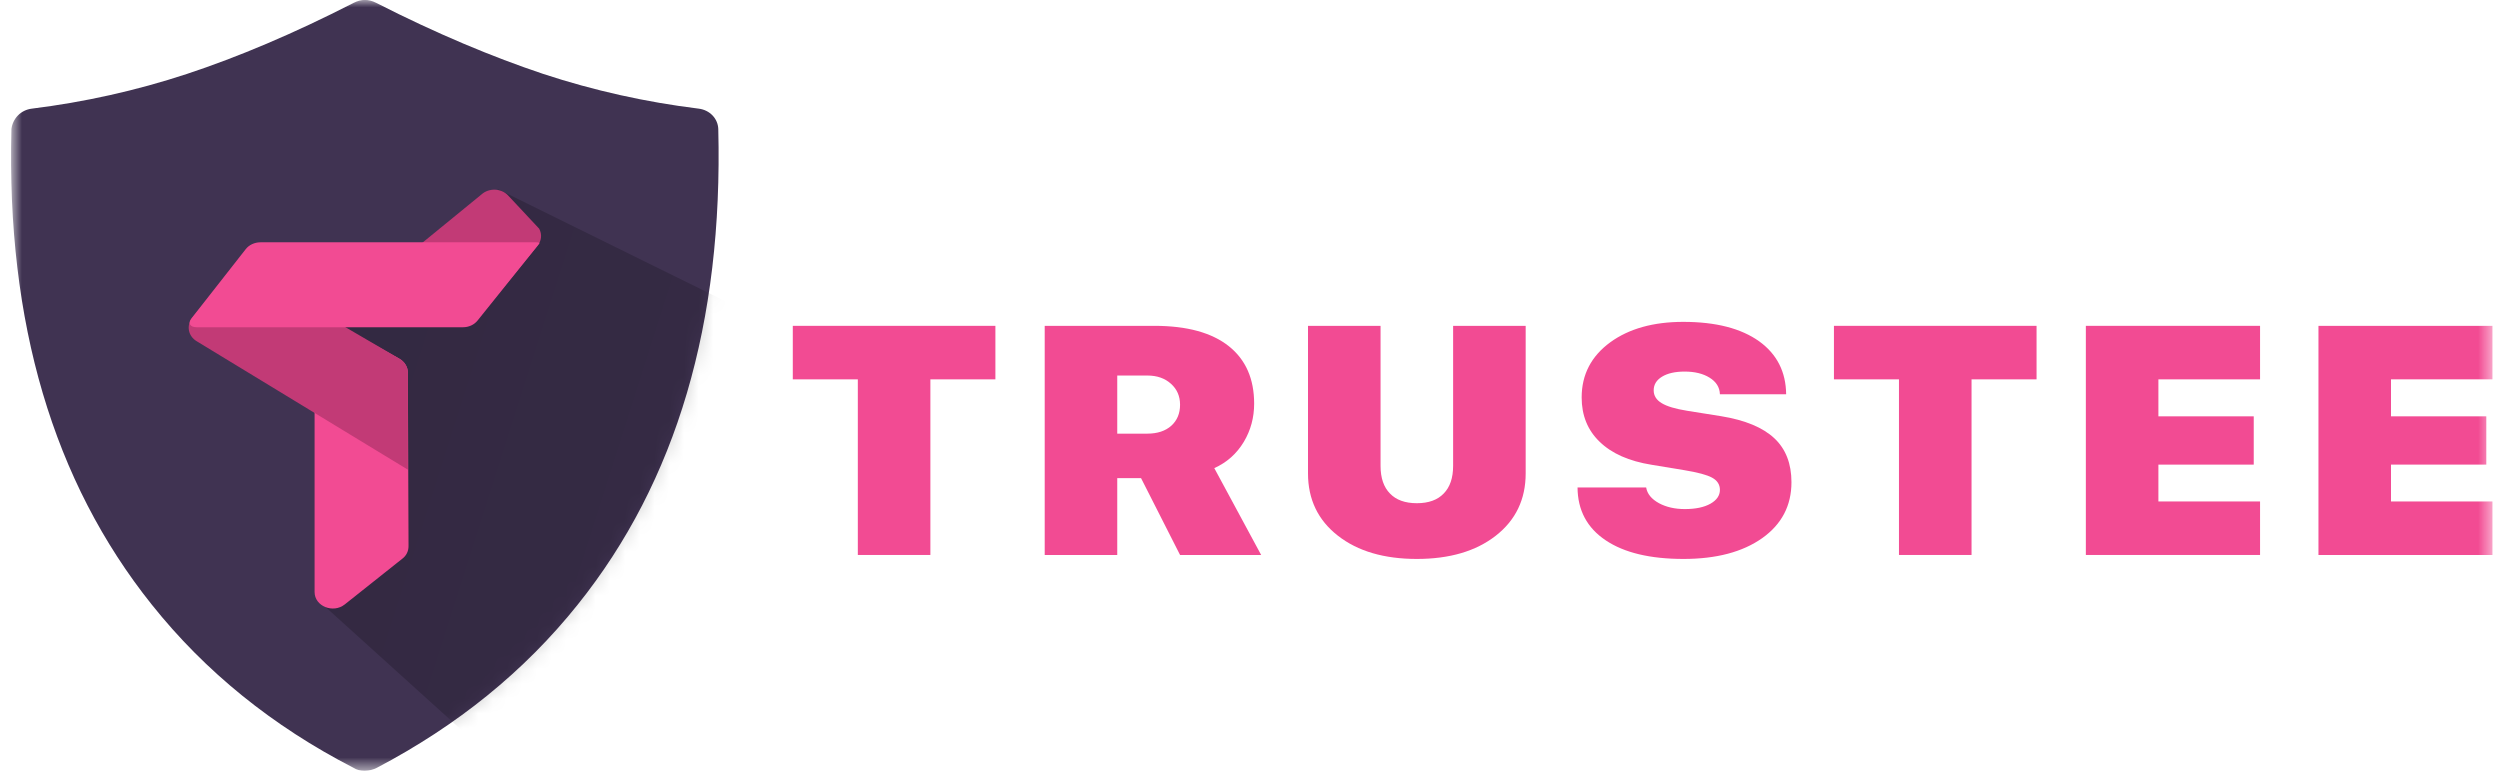 <svg width="170" height="53" viewBox="0 0 170 53" fill="none" xmlns="http://www.w3.org/2000/svg">
<g clip-path="url(#clip0_5_1737)">
<mask id="mask0_5_1737" style="mask-type:luminance" maskUnits="userSpaceOnUse" x="0" y="0" width="170" height="53">
<path d="M169.502 0H0.752V52.415H169.502V0Z" fill="white"/>
</mask>
<g mask="url(#mask0_5_1737)">
<path d="M48.843 8.772C48.82 8.075 48.276 7.479 47.504 7.387C43.93 6.946 40.401 6.166 36.94 5.027C33.501 3.878 29.689 2.288 25.581 0.195C25.059 -0.071 24.57 -0.071 24.049 0.195C19.963 2.288 16.185 3.878 12.712 5.027C9.251 6.166 5.722 6.946 2.17 7.387C1.399 7.479 0.865 8.075 0.775 8.772C0.434 21.945 3.623 32.728 10.318 41.11C13.961 45.675 18.534 49.379 24.037 52.21C24.468 52.497 25.127 52.467 25.626 52.21C31.096 49.338 35.657 45.654 39.288 41.11C46.006 32.728 49.172 21.945 48.843 8.772Z" fill="#403352"/>
<mask id="mask1_5_1737" style="mask-type:alpha" maskUnits="userSpaceOnUse" x="0" y="-1" width="49" height="54">
<path d="M48.843 8.772C48.82 8.075 48.276 7.48 47.504 7.387C43.93 6.946 40.401 6.166 36.94 5.028C33.501 3.879 29.689 2.288 25.581 0.195C25.059 -0.071 24.57 -0.071 24.049 0.195C19.963 2.288 16.185 3.879 12.712 5.028C9.251 6.166 5.722 6.946 2.17 7.387C1.399 7.48 0.865 8.075 0.775 8.772C0.434 21.945 3.623 32.728 10.318 41.11C13.961 45.675 18.534 49.379 24.037 52.21C24.468 52.498 25.127 52.467 25.626 52.21C31.096 49.338 35.657 45.654 39.288 41.11C46.006 32.728 49.172 21.945 48.843 8.772Z" fill="#403352"/>
</mask>
<g mask="url(#mask1_5_1737)">
<path opacity="0.2" d="M78.574 34.913L46.834 63.608L22.153 41.294C22.732 38.709 23.368 22.171 23.368 22.171C23.368 22.171 31.538 14.928 33.887 12.876C48.786 20.221 63.686 27.557 78.574 34.913Z" fill="url(#paint0_linear_5_1737)"/>
</g>
<path d="M27.974 21.504L22.742 21.391L32.739 13.224C33.25 12.763 34.09 12.793 34.555 13.296L36.666 15.553C36.87 15.933 36.825 16.374 36.552 16.712L33.273 20.734C32.036 22.253 30.05 21.534 27.974 21.504Z" fill="#C23A76"/>
<path d="M27.36 37.99L23.446 41.099C22.651 41.735 21.392 41.222 21.392 40.258V21.175L27.145 24.387C27.508 24.592 27.724 24.951 27.735 25.33L27.78 37.139C27.78 37.477 27.633 37.785 27.36 37.99Z" fill="#F24B93"/>
<path d="M27.736 31.938V25.33C27.736 24.951 27.52 24.602 27.169 24.397L16.104 17.933L13.075 21.617C12.655 22.13 12.791 22.858 13.381 23.207L27.736 31.938Z" fill="#C23A76"/>
<path d="M31.48 22.253H13.38C12.915 22.253 12.756 21.976 13.029 21.637L16.705 16.948C16.932 16.651 17.318 16.476 17.715 16.476H36.405C36.53 16.476 36.745 16.476 36.666 16.569L32.479 21.791C32.24 22.088 31.877 22.253 31.48 22.253Z" fill="#F24B93"/>
<path d="M58.332 37.738V25.796H53.91V22.157H67.687V25.796H63.266V37.738H58.332Z" fill="#F24B93"/>
<path d="M75.973 37.738H71.04V22.157H78.498C80.717 22.157 82.408 22.621 83.572 23.55C84.712 24.464 85.282 25.763 85.282 27.448C85.282 28.391 85.05 29.255 84.584 30.039C84.096 30.853 83.424 31.45 82.571 31.832L85.759 37.738H80.244L77.591 32.512H75.973V37.738ZM75.973 29.488H78.01C78.7 29.488 79.247 29.309 79.65 28.949C80.046 28.589 80.244 28.114 80.244 27.523C80.244 26.94 80.038 26.465 79.627 26.098C79.216 25.724 78.68 25.536 78.021 25.536H75.973V29.488Z" fill="#F24B93"/>
<path d="M93.878 31.68C93.878 32.501 94.092 33.127 94.518 33.559C94.937 33.998 95.546 34.218 96.345 34.218C97.144 34.218 97.753 33.998 98.172 33.559C98.598 33.127 98.812 32.501 98.812 31.68V22.157H103.746V32.188C103.746 33.959 103.067 35.373 101.71 36.431C100.36 37.483 98.572 38.008 96.345 38.008C94.118 38.008 92.331 37.483 90.981 36.431C89.623 35.373 88.944 33.959 88.944 32.188V22.157H93.878L93.878 31.68Z" fill="#F24B93"/>
<path d="M111.939 33.149C112.009 33.581 112.301 33.937 112.812 34.218C113.308 34.484 113.894 34.617 114.57 34.617C115.299 34.617 115.88 34.495 116.315 34.25C116.742 34.006 116.954 33.693 116.954 33.311C116.954 32.951 116.776 32.674 116.42 32.48C116.078 32.292 115.45 32.123 114.534 31.972L112.312 31.605C110.776 31.36 109.596 30.838 108.775 30.039C107.96 29.255 107.553 28.25 107.553 27.027C107.553 25.472 108.204 24.219 109.507 23.269C110.78 22.348 112.432 21.887 114.464 21.887C116.676 21.887 118.397 22.33 119.631 23.215C120.834 24.086 121.442 25.285 121.458 26.811H116.954C116.939 26.336 116.702 25.958 116.245 25.677C115.803 25.404 115.24 25.267 114.558 25.267C113.914 25.267 113.401 25.382 113.022 25.612C112.642 25.843 112.451 26.152 112.451 26.541C112.451 26.908 112.634 27.2 112.998 27.416C113.348 27.631 113.925 27.804 114.732 27.934L117.036 28.301C118.666 28.567 119.871 29.068 120.655 29.802C121.431 30.529 121.819 31.526 121.819 32.793C121.819 34.384 121.155 35.651 119.829 36.594C118.494 37.537 116.71 38.008 114.477 38.008C112.211 38.008 110.45 37.587 109.193 36.745C107.921 35.895 107.282 34.697 107.273 33.149H111.939Z" fill="#F24B93"/>
<path d="M129.13 37.738V25.796H124.708V22.157H138.486V25.796H134.065V37.738H129.13Z" fill="#F24B93"/>
<path d="M153.684 37.738H141.838V22.157H153.684V25.796H146.771V28.311H153.254V31.594H146.771V34.099H153.684V37.738Z" fill="#F24B93"/>
<path d="M169.5 37.738H157.655V22.157H169.5V25.796H162.588V28.311H169.069V31.594H162.588V34.099H169.5V37.738Z" fill="#F24B93"/>
</g>
</g>
<defs>
<linearGradient id="paint0_linear_5_1737" x1="16.254" y1="44.515" x2="70.063" y2="61.646" gradientUnits="userSpaceOnUse">
<stop/>
<stop offset="1" stop-opacity="0.7"/>
</linearGradient>
<clipPath id="clip0_5_1737">
<rect width="168.751" height="52.415" fill="white" transform="translate(0.752)"/>
</clipPath>
</defs>
</svg>
